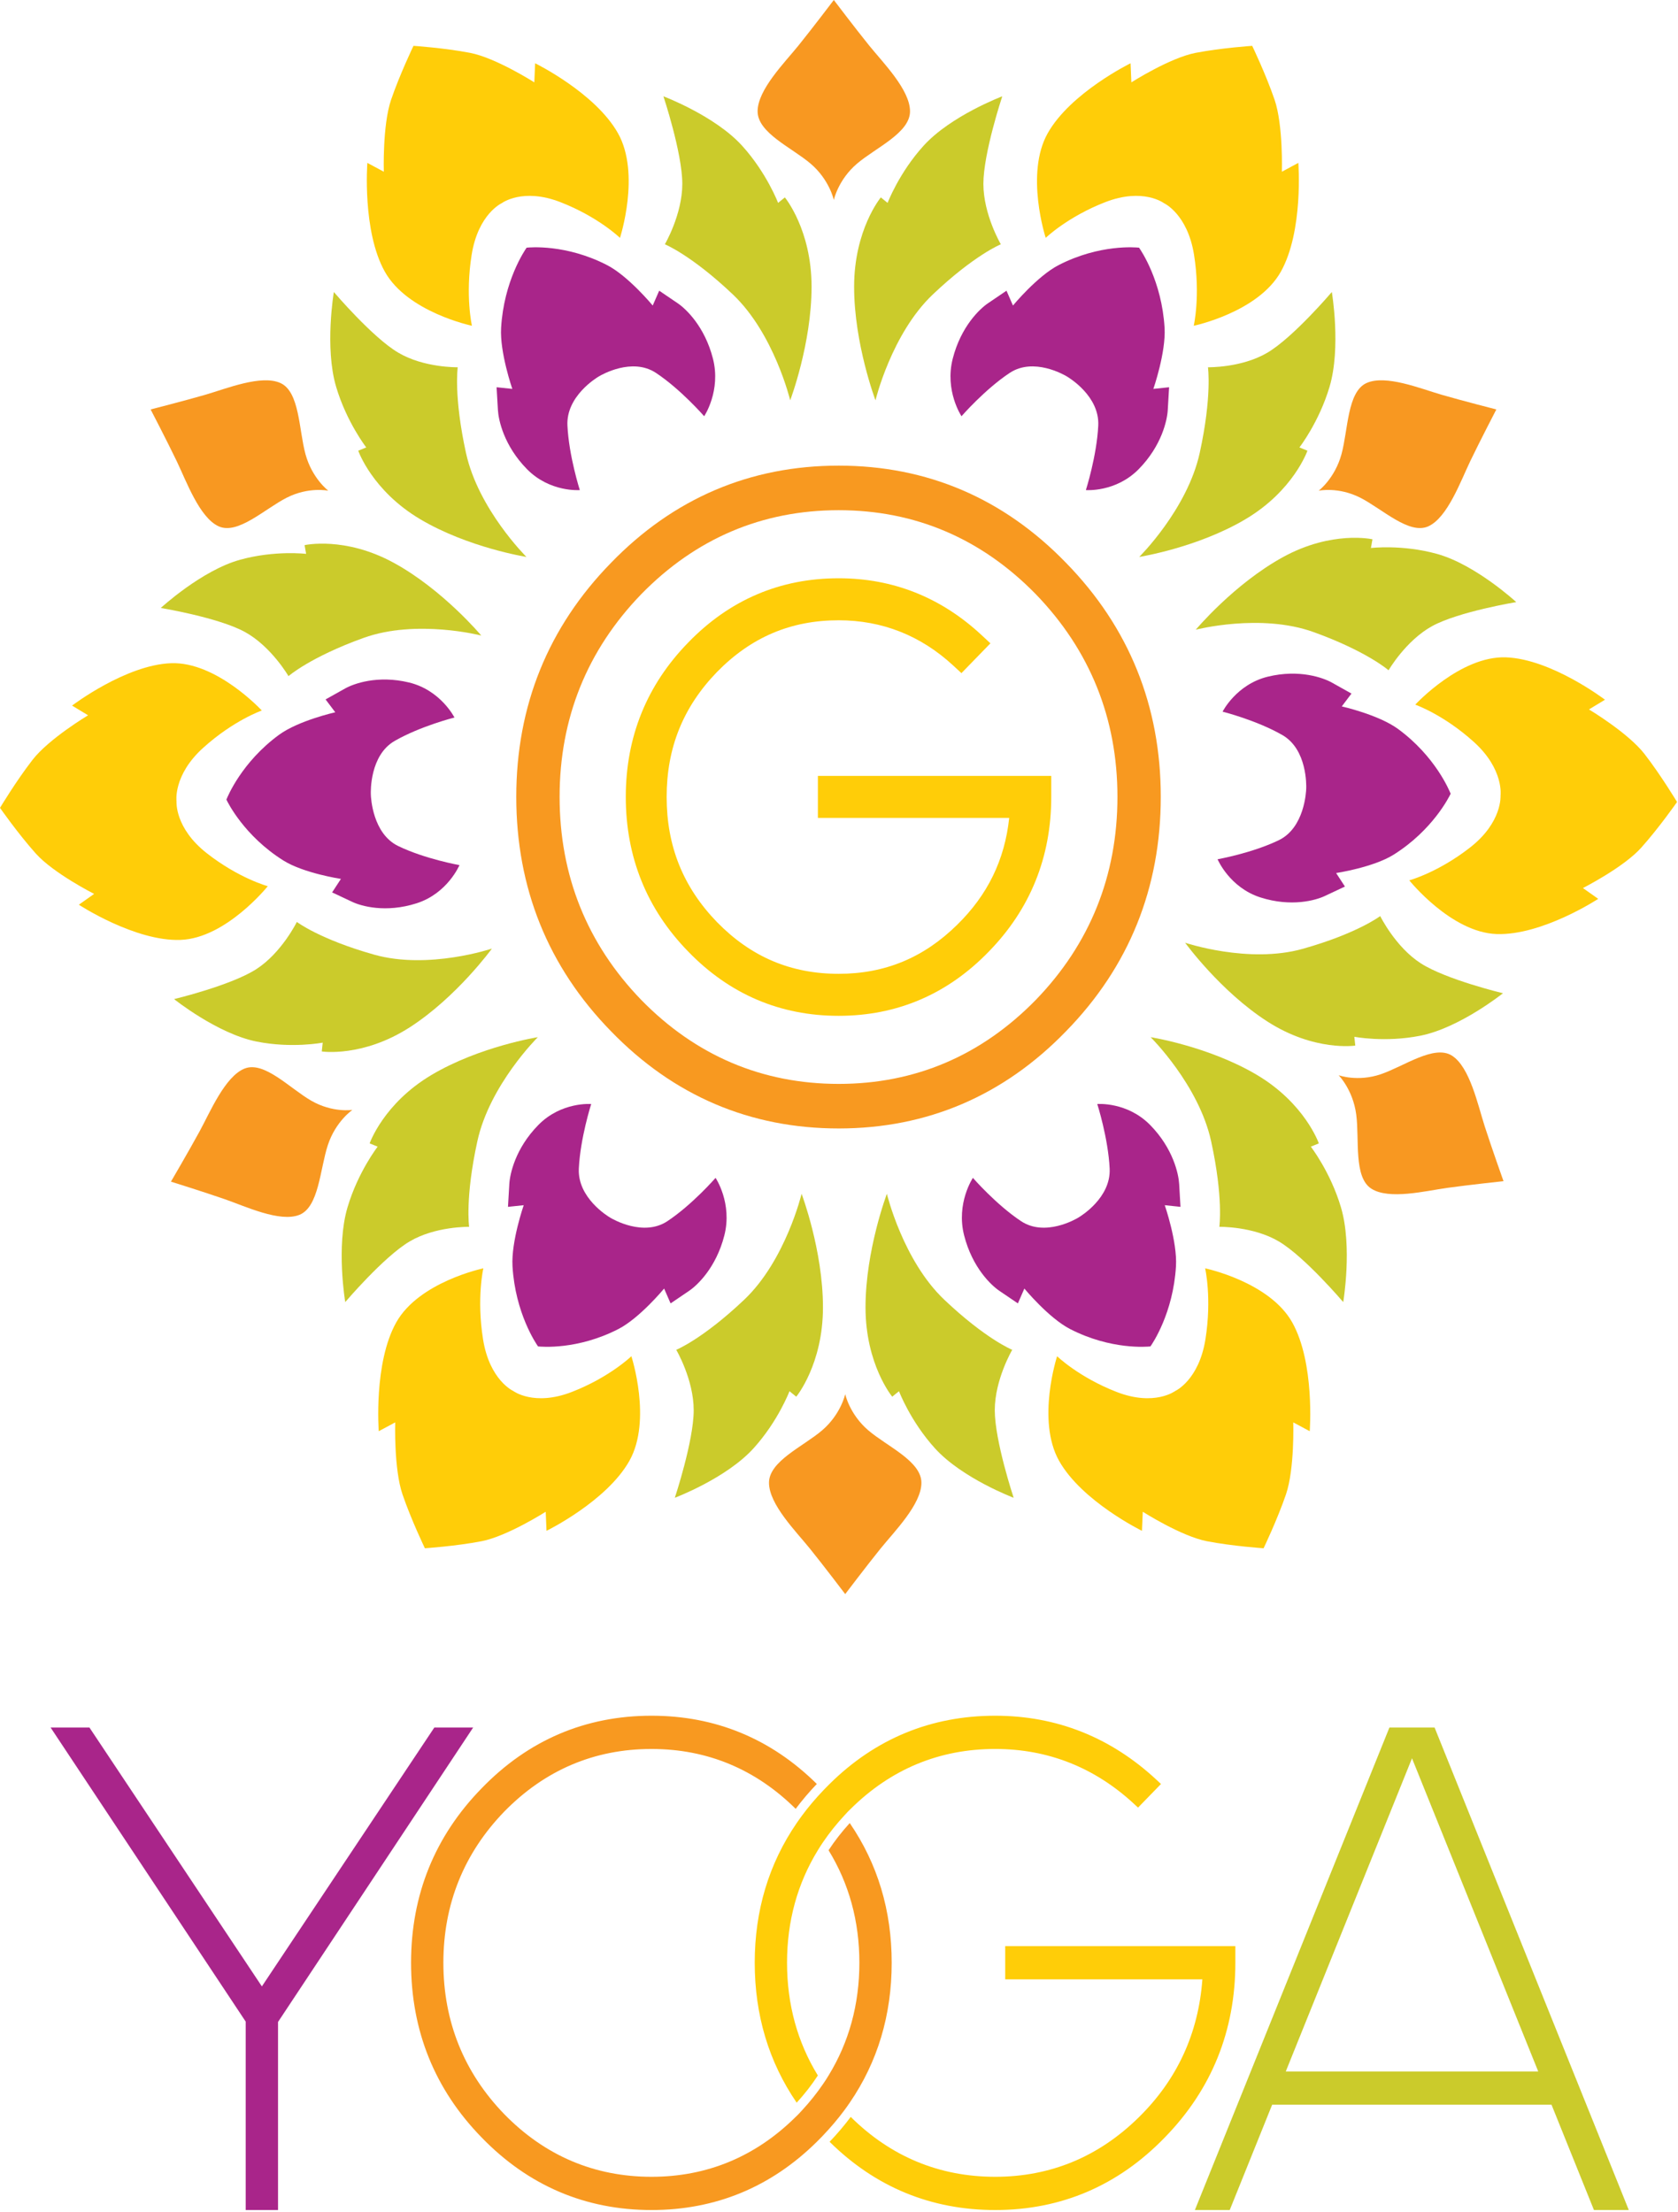 <svg width="201" height="265" viewBox="0 0 201 265" fill="none" xmlns="http://www.w3.org/2000/svg">
<path d="M104.87 47.956C104.87 47.956 106.79 39.971 111.738 35.276C116.716 30.552 119.885 29.265 119.885 29.265C119.885 29.265 117.795 25.711 117.795 22.025C117.795 18.34 120.056 11.539 120.056 11.539C120.056 11.539 113.891 13.863 110.629 17.462C107.685 20.709 106.321 24.307 106.321 24.307L105.51 23.649C105.51 23.649 102.311 27.51 102.311 34.354C102.311 41.199 104.87 47.956 104.87 47.956Z" fill="#CBCB2B"/>
<path d="M136.465 66.719C136.465 66.719 142.229 61.016 143.708 54.261C145.195 47.464 144.695 43.998 144.695 43.998C144.695 43.998 148.732 44.083 151.835 42.24C154.938 40.397 159.534 34.983 159.534 34.983C159.534 34.983 160.66 41.636 159.26 46.342C157.998 50.587 155.652 53.602 155.652 53.602L156.611 53.995C156.611 53.995 154.96 58.775 149.197 62.198C143.434 65.62 136.465 66.719 136.465 66.719Z" fill="#CBCB2B"/>
<path d="M104.102 5.44C102.438 3.378 99.879 -3.05176e-05 99.879 -3.05176e-05C99.879 -3.05176e-05 97.32 3.378 95.656 5.44C93.993 7.503 90.75 10.749 90.75 13.338C90.75 15.926 94.846 17.682 97.106 19.612C99.367 21.543 99.879 23.956 99.879 23.956C99.879 23.956 100.391 21.543 102.652 19.612C104.913 17.682 109.007 15.926 109.007 13.338C109.007 10.749 105.766 7.503 104.102 5.44Z" fill="#F89821"/>
<path d="M155.522 19.514L153.549 20.572C153.549 20.572 153.721 15 152.676 11.947C151.632 8.895 149.995 5.491 149.995 5.491C149.995 5.491 146.312 5.736 143.219 6.332C140.126 6.927 135.522 9.866 135.522 9.866L135.425 7.58C135.425 7.58 128.225 11.106 125.495 15.97C122.765 20.833 125.261 28.497 125.261 28.497C125.261 28.497 127.854 25.984 132.39 24.219C136.927 22.455 139.417 24.338 139.417 24.338C139.417 24.338 142.247 25.614 143.03 30.537C143.813 35.46 142.993 39.027 142.993 39.027C142.993 39.027 150.693 37.418 153.423 32.555C156.153 27.691 155.522 19.514 155.522 19.514Z" fill="#FFCD08"/>
<path d="M139.88 49.135C139.949 47.96 140.04 46.392 140.04 46.392L138.156 46.591C138.156 46.591 139.672 42.226 139.5 39.283C139.169 33.649 136.66 29.983 136.451 29.687L136.458 29.674C136.458 29.674 136.445 29.673 136.441 29.672C136.438 29.669 136.431 29.658 136.431 29.658L136.424 29.671C136.069 29.633 131.728 29.23 126.819 31.753C124.255 33.07 121.338 36.603 121.338 36.603L120.563 34.826C120.563 34.826 119.289 35.691 118.334 36.339C117.379 36.988 115.116 39.09 114.126 42.96C113.135 46.83 115.175 49.865 115.175 49.865C115.175 49.865 117.961 46.656 120.943 44.678C123.81 42.777 127.489 44.915 127.771 45.085C127.771 45.085 127.782 45.092 127.785 45.093C127.788 45.094 127.798 45.101 127.798 45.101C128.083 45.268 131.723 47.476 131.555 50.98C131.38 54.625 130.072 58.712 130.072 58.712C130.072 58.712 133.647 59.011 136.411 56.194C139.174 53.376 139.812 50.31 139.88 49.135Z" fill="#A9258A"/>
<path d="M94.655 47.956C94.655 47.956 92.735 39.971 87.787 35.276C82.808 30.552 79.64 29.265 79.64 29.265C79.64 29.265 81.73 25.711 81.73 22.025C81.73 18.34 79.469 11.539 79.469 11.539C79.469 11.539 85.633 13.863 88.896 17.462C91.839 20.709 93.204 24.307 93.204 24.307L94.014 23.649C94.014 23.649 97.214 27.51 97.214 34.354C97.214 41.199 94.655 47.956 94.655 47.956Z" fill="#CBCB2B"/>
<path d="M63.059 66.719C63.059 66.719 57.296 61.016 55.817 54.261C54.329 47.464 54.83 43.998 54.83 43.998C54.83 43.998 50.792 44.083 47.689 42.24C44.586 40.397 39.99 34.983 39.99 34.983C39.99 34.983 38.865 41.636 40.264 46.342C41.526 50.587 43.873 53.602 43.873 53.602L42.913 53.995C42.913 53.995 44.564 58.775 50.328 62.198C56.091 65.62 63.059 66.719 63.059 66.719Z" fill="#CBCB2B"/>
<path d="M44.003 19.514L45.975 20.572C45.975 20.572 45.804 15 46.848 11.947C47.893 8.895 49.529 5.491 49.529 5.491C49.529 5.491 53.213 5.736 56.306 6.332C59.398 6.927 64.003 9.866 64.003 9.866L64.1 7.58C64.1 7.58 71.299 11.106 74.03 15.97C76.76 20.833 74.264 28.497 74.264 28.497C74.264 28.497 71.671 25.984 67.134 24.219C62.598 22.455 60.108 24.338 60.108 24.338C60.108 24.338 57.278 25.614 56.495 30.537C55.712 35.46 56.532 39.027 56.532 39.027C56.532 39.027 48.831 37.418 46.101 32.555C43.372 27.691 44.003 19.514 44.003 19.514Z" fill="#FFCD08"/>
<path d="M59.644 49.135C59.576 47.96 59.484 46.392 59.484 46.392L61.368 46.591C61.368 46.591 59.852 42.226 60.025 39.283C60.355 33.649 62.864 29.983 63.073 29.687L63.066 29.674C63.066 29.674 63.08 29.673 63.084 29.672C63.086 29.669 63.094 29.658 63.094 29.658L63.101 29.671C63.455 29.633 67.796 29.23 72.705 31.753C75.269 33.07 78.186 36.603 78.186 36.603L78.962 34.826C78.962 34.826 80.235 35.691 81.191 36.339C82.146 36.988 84.409 39.09 85.399 42.96C86.389 46.83 84.35 49.865 84.35 49.865C84.35 49.865 81.563 46.656 78.581 44.678C75.715 42.777 72.036 44.915 71.754 45.085C71.754 45.085 71.742 45.092 71.739 45.093C71.737 45.094 71.726 45.101 71.726 45.101C71.442 45.268 67.801 47.476 67.97 50.98C68.144 54.625 69.453 58.712 69.453 58.712C69.453 58.712 65.877 59.011 63.114 56.194C60.35 53.376 59.713 50.31 59.644 49.135Z" fill="#A9258A"/>
<path d="M106.235 143.018C106.235 143.018 108.155 151.003 113.103 155.698C118.081 160.422 121.25 161.709 121.25 161.709C121.25 161.709 119.16 165.263 119.16 168.948C119.16 172.634 121.421 179.434 121.421 179.434C121.421 179.434 115.256 177.111 111.994 173.511C109.05 170.265 107.685 166.667 107.685 166.667L106.875 167.325C106.875 167.325 103.676 163.464 103.676 156.62C103.676 149.775 106.235 143.018 106.235 143.018Z" fill="#CBCB2B"/>
<path d="M137.83 124.255C137.83 124.255 143.594 129.958 145.073 136.713C146.56 143.51 146.06 146.976 146.06 146.976C146.06 146.976 150.097 146.891 153.2 148.734C156.303 150.576 160.899 155.991 160.899 155.991C160.899 155.991 162.025 149.338 160.625 144.632C159.363 140.386 157.017 137.371 157.017 137.371L157.976 136.978C157.976 136.978 156.325 132.199 150.562 128.776C144.799 125.354 137.83 124.255 137.83 124.255Z" fill="#CBCB2B"/>
<path d="M105.467 185.533C103.803 187.596 101.244 190.974 101.244 190.974C101.244 190.974 98.685 187.596 97.021 185.533C95.358 183.471 92.115 180.225 92.115 177.636C92.115 175.047 96.211 173.292 98.471 171.362C100.732 169.431 101.244 167.018 101.244 167.018C101.244 167.018 101.756 169.431 104.017 171.362C106.278 173.292 110.372 175.047 110.372 177.636C110.372 180.225 107.131 183.471 105.467 185.533Z" fill="#F89821"/>
<path d="M156.887 171.46L154.914 170.402C154.914 170.402 155.086 175.974 154.041 179.027C152.997 182.079 151.36 185.482 151.36 185.482C151.36 185.482 147.677 185.238 144.584 184.642C141.491 184.047 136.887 181.108 136.887 181.108L136.79 183.393C136.79 183.393 129.59 179.868 126.86 175.004C124.13 170.141 126.626 162.477 126.626 162.477C126.626 162.477 129.219 164.99 133.755 166.755C138.292 168.519 140.782 166.636 140.782 166.636C140.782 166.636 143.612 165.36 144.395 160.437C145.178 155.514 144.358 151.947 144.358 151.947C144.358 151.947 152.058 153.556 154.788 158.419C157.518 163.283 156.887 171.46 156.887 171.46Z" fill="#FFCD08"/>
<path d="M141.246 141.839C141.314 143.014 141.405 144.581 141.405 144.581L139.521 144.383C139.521 144.383 141.037 148.748 140.865 151.691C140.534 157.325 138.025 160.99 137.816 161.287L137.823 161.299C137.823 161.299 137.81 161.301 137.806 161.301C137.803 161.304 137.796 161.316 137.796 161.316L137.789 161.303C137.434 161.341 133.093 161.744 128.184 159.221C125.62 157.904 122.704 154.37 122.704 154.37L121.928 156.148C121.928 156.148 120.654 155.283 119.699 154.635C118.744 153.985 116.481 151.884 115.491 148.014C114.5 144.144 116.54 141.109 116.54 141.109C116.54 141.109 119.326 144.318 122.308 146.296C125.175 148.197 128.854 146.059 129.136 145.889C129.136 145.889 129.147 145.882 129.15 145.881C129.153 145.879 129.163 145.873 129.163 145.873C129.448 145.706 133.088 143.498 132.92 139.994C132.746 136.349 131.437 132.262 131.437 132.262C131.437 132.262 135.012 131.963 137.776 134.78C140.539 137.597 141.177 140.664 141.246 141.839Z" fill="#A9258A"/>
<path d="M96.02 143.018C96.02 143.018 94.1 151.003 89.152 155.698C84.173 160.422 81.005 161.709 81.005 161.709C81.005 161.709 83.095 165.263 83.095 168.948C83.095 172.634 80.834 179.434 80.834 179.434C80.834 179.434 86.999 177.111 90.261 173.511C93.204 170.265 94.569 166.667 94.569 166.667L95.38 167.325C95.38 167.325 98.579 163.464 98.579 156.62C98.579 149.775 96.02 143.018 96.02 143.018Z" fill="#CBCB2B"/>
<path d="M64.424 124.255C64.424 124.255 58.661 129.958 57.182 136.713C55.694 143.51 56.194 146.976 56.194 146.976C56.194 146.976 52.157 146.891 49.054 148.734C45.951 150.576 41.355 155.991 41.355 155.991C41.355 155.991 40.23 149.338 41.629 144.632C42.891 140.386 45.238 137.371 45.238 137.371L44.279 136.978C44.279 136.978 45.929 132.199 51.693 128.776C57.456 125.354 64.424 124.255 64.424 124.255Z" fill="#CBCB2B"/>
<path d="M45.368 171.46L47.34 170.402C47.34 170.402 47.169 175.974 48.213 179.027C49.258 182.079 50.894 185.482 50.894 185.482C50.894 185.482 54.578 185.238 57.671 184.642C60.763 184.047 65.368 181.108 65.368 181.108L65.464 183.393C65.464 183.393 72.664 179.868 75.395 175.004C78.125 170.141 75.629 162.477 75.629 162.477C75.629 162.477 73.036 164.99 68.499 166.755C63.962 168.519 61.473 166.636 61.473 166.636C61.473 166.636 58.643 165.36 57.86 160.437C57.077 155.514 57.897 151.947 57.897 151.947C57.897 151.947 50.196 153.556 47.466 158.419C44.737 163.283 45.368 171.46 45.368 171.46Z" fill="#FFCD08"/>
<path d="M61.009 141.839C60.941 143.014 60.849 144.581 60.849 144.581L62.733 144.383C62.733 144.383 61.217 148.748 61.39 151.691C61.72 157.325 64.23 160.99 64.439 161.287L64.431 161.299C64.431 161.299 64.445 161.301 64.449 161.301C64.451 161.304 64.459 161.316 64.459 161.316L64.466 161.303C64.82 161.341 69.162 161.744 74.07 159.221C76.635 157.904 79.551 154.37 79.551 154.37L80.327 156.148C80.327 156.148 81.6 155.283 82.556 154.635C83.511 153.985 85.774 151.884 86.764 148.014C87.754 144.144 85.715 141.109 85.715 141.109C85.715 141.109 82.928 144.318 79.946 146.296C77.08 148.197 73.401 146.059 73.119 145.889C73.119 145.889 73.107 145.882 73.105 145.881C73.102 145.879 73.091 145.873 73.091 145.873C72.807 145.706 69.166 143.498 69.335 139.994C69.509 136.349 70.817 132.262 70.817 132.262C70.817 132.262 67.243 131.963 64.479 134.78C61.715 137.597 61.078 140.664 61.009 141.839Z" fill="#A9258A"/>
<path d="M173.374 142.306C175.956 141.948 180.098 141.505 180.098 141.505C180.098 141.505 178.668 137.483 177.849 134.939C177.031 132.395 176.072 127.847 173.937 126.475C171.803 125.104 168.187 127.745 165.397 128.695C162.607 129.643 160.346 128.811 160.346 128.811C160.346 128.811 162.064 130.536 162.458 133.532C162.852 136.527 162.128 141.029 164.263 142.401C166.397 143.772 170.792 142.665 173.374 142.306Z" fill="#F89821"/>
<path d="M141.962 112.94C141.962 112.94 149.563 115.497 156.056 113.669C162.589 111.829 165.329 109.747 165.329 109.747C165.329 109.747 167.151 113.454 170.19 115.407C173.229 117.36 180.034 118.991 180.034 118.991C180.034 118.991 174.852 123.137 170.155 124.076C165.918 124.922 162.229 124.207 162.229 124.207L162.342 125.262C162.342 125.262 157.463 126.007 151.819 122.381C146.176 118.753 141.962 112.94 141.962 112.94Z" fill="#CBCB2B"/>
<path d="M143.235 75.438C143.235 75.438 150.99 73.432 157.343 75.722C163.736 78.026 166.329 80.299 166.329 80.299C166.329 80.299 168.398 76.732 171.562 75.002C174.725 73.272 181.625 72.132 181.625 72.132C181.625 72.132 176.736 67.624 172.114 66.352C167.945 65.203 164.216 65.652 164.216 65.652L164.4 64.607C164.4 64.607 159.584 63.514 153.708 66.727C147.833 69.941 143.235 75.438 143.235 75.438Z" fill="#CBCB2B"/>
<path d="M192.253 83.829L190.335 84.99C190.335 84.99 195.021 87.792 196.983 90.321C198.946 92.85 200.886 96.08 200.886 96.08C200.886 96.08 198.732 99.164 196.602 101.546C194.473 103.928 189.609 106.388 189.609 106.388L191.443 107.683C191.443 107.683 184.72 112.095 179.263 111.899C173.806 111.703 168.811 105.465 168.811 105.465C168.811 105.465 172.257 104.535 176.116 101.513C179.974 98.491 179.741 95.321 179.741 95.321C179.741 95.321 180.189 92.176 176.545 88.885C172.9 85.592 169.526 84.418 169.526 84.418C169.526 84.418 174.932 78.553 180.389 78.75C185.845 78.945 192.253 83.829 192.253 83.829Z" fill="#FFCD08"/>
<path d="M159.542 81.776C160.547 82.339 161.887 83.09 161.887 83.09L160.726 84.629C160.726 84.629 165.128 85.619 167.463 87.329C171.934 90.603 173.625 94.734 173.759 95.073L173.773 95.074C173.773 95.074 173.768 95.086 173.766 95.09C173.768 95.094 173.772 95.106 173.772 95.106H173.758C173.601 95.436 171.633 99.435 166.952 102.381C164.507 103.919 160.048 104.591 160.048 104.591L161.103 106.209C161.103 106.209 159.715 106.862 158.674 107.351C157.633 107.841 154.701 108.701 150.986 107.514C147.27 106.327 145.848 102.939 145.848 102.939C145.848 102.939 149.971 102.21 153.182 100.656C156.268 99.163 156.454 94.821 156.464 94.485C156.464 94.485 156.465 94.473 156.465 94.469C156.465 94.465 156.466 94.452 156.466 94.452C156.478 94.117 156.587 89.771 153.609 88.06C150.511 86.281 146.448 85.257 146.448 85.257C146.448 85.257 148.096 81.98 151.883 81.062C155.671 80.145 158.537 81.213 159.542 81.776Z" fill="#A9258A"/>
<path d="M26.929 143.665C24.461 142.807 20.477 141.562 20.477 141.562C20.477 141.562 22.624 137.893 23.898 135.556C25.173 133.218 26.956 128.941 29.305 128.012C31.654 127.083 34.716 130.386 37.28 131.863C39.843 133.341 42.216 132.967 42.216 132.967C42.216 132.967 40.21 134.324 39.269 137.187C38.329 140.05 38.205 144.612 35.856 145.541C33.507 146.469 29.398 144.522 26.929 143.665Z" fill="#F89821"/>
<path d="M21.161 55.232C20.005 52.83 18.044 49.052 18.044 49.052C18.044 49.052 22.084 48.019 24.592 47.293C27.1 46.568 31.302 44.84 33.602 45.892C35.901 46.944 35.796 51.506 36.593 54.415C37.389 57.324 39.325 58.786 39.325 58.786C39.325 58.786 36.973 58.287 34.34 59.627C31.706 60.967 28.483 64.103 26.184 63.051C23.884 61.999 22.317 57.633 21.161 55.232Z" fill="#F89821"/>
<path d="M176.122 55.232C177.278 52.83 179.239 49.052 179.239 49.052C179.239 49.052 175.198 48.019 172.69 47.293C170.182 46.568 165.981 44.84 163.681 45.892C161.381 46.944 161.486 51.506 160.69 54.415C159.893 57.324 157.958 58.786 157.958 58.786C157.958 58.786 160.309 58.287 162.943 59.627C165.577 60.967 168.799 64.103 171.099 63.051C173.399 61.999 174.966 57.633 176.122 55.232Z" fill="#F89821"/>
<path d="M58.924 113.642C58.924 113.642 51.323 116.199 44.83 114.371C38.297 112.531 35.557 110.449 35.557 110.449C35.557 110.449 33.734 114.156 30.695 116.109C27.657 118.062 20.852 119.693 20.852 119.693C20.852 119.693 26.034 123.839 30.73 124.778C34.967 125.624 38.657 124.909 38.657 124.909L38.544 125.965C38.544 125.965 43.422 126.709 49.066 123.083C54.709 119.455 58.924 113.642 58.924 113.642Z" fill="#CBCB2B"/>
<path d="M57.651 76.139C57.651 76.139 49.895 74.134 43.542 76.424C37.149 78.728 34.557 81.001 34.557 81.001C34.557 81.001 32.488 77.434 29.324 75.704C26.16 73.974 19.261 72.834 19.261 72.834C19.261 72.834 24.15 68.326 28.772 67.054C32.94 65.905 36.669 66.354 36.669 66.354L36.485 65.309C36.485 65.309 41.302 64.216 47.177 67.43C53.053 70.643 57.651 76.139 57.651 76.139Z" fill="#CBCB2B"/>
<path d="M8.633 84.531L10.551 85.692C10.551 85.692 5.865 88.494 3.902 91.023C1.939 93.552 0 96.782 0 96.782C0 96.782 2.153 99.866 4.283 102.248C6.413 104.63 11.277 107.09 11.277 107.09L9.443 108.385C9.443 108.385 16.166 112.797 21.622 112.601C27.079 112.405 32.075 106.167 32.075 106.167C32.075 106.167 28.628 105.237 24.77 102.215C20.911 99.193 21.145 96.023 21.145 96.023C21.145 96.023 20.697 92.878 24.341 89.587C27.985 86.294 31.36 85.12 31.36 85.12C31.36 85.12 25.954 79.255 20.497 79.452C15.04 79.647 8.633 84.531 8.633 84.531Z" fill="#FFCD08"/>
<path d="M41.344 82.478C40.338 83.041 38.998 83.791 38.998 83.791L40.16 85.331C40.16 85.331 35.757 86.321 33.422 88.031C28.952 91.305 27.26 95.436 27.127 95.775L27.112 95.776C27.112 95.776 27.118 95.788 27.119 95.792C27.118 95.795 27.113 95.808 27.113 95.808H27.127C27.284 96.138 29.252 100.137 33.933 103.082C36.379 104.621 40.838 105.293 40.838 105.293L39.783 106.911C39.783 106.911 41.17 107.564 42.212 108.053C43.253 108.543 46.184 109.403 49.9 108.216C53.616 107.029 55.037 103.641 55.037 103.641C55.037 103.641 50.915 102.912 47.704 101.358C44.617 99.865 44.431 95.523 44.421 95.187C44.421 95.187 44.421 95.175 44.421 95.171C44.421 95.167 44.42 95.154 44.42 95.154C44.407 94.819 44.299 90.473 47.277 88.762C50.375 86.983 54.437 85.959 54.437 85.959C54.437 85.959 52.79 82.681 49.002 81.764C45.215 80.847 42.349 81.915 41.344 82.478Z" fill="#A9258A"/>
<path d="M133.853 95.461C133.853 104.896 130.561 113.082 124.073 119.79C117.549 126.466 109.607 129.852 100.468 129.852C91.295 129.852 83.336 126.466 76.815 119.793C70.324 113.083 67.033 104.897 67.033 95.461C67.033 86.062 70.323 77.894 76.814 71.183C83.338 64.507 91.296 61.122 100.468 61.122C109.606 61.122 117.548 64.508 124.07 71.181C130.561 77.892 133.853 86.062 133.853 95.461ZM127.71 67.444C120.221 59.706 111.055 55.783 100.468 55.783C89.847 55.783 80.664 59.706 73.178 67.441C65.656 75.144 61.842 84.571 61.842 95.461C61.842 106.386 65.656 115.831 73.177 123.531C80.665 131.269 89.847 135.19 100.468 135.19C111.056 135.19 120.221 131.268 127.706 123.533C135.229 115.831 139.044 106.387 139.044 95.461C139.044 84.571 135.229 75.144 127.71 67.444Z" fill="#F89920"/>
<path d="M97.971 92.953V97.987H120.887C120.352 103.01 118.309 107.207 114.664 110.78C110.65 114.739 106.003 116.664 100.459 116.664C94.726 116.664 89.957 114.635 85.884 110.466C81.826 106.272 79.855 101.367 79.855 95.47C79.855 89.596 81.826 84.702 85.879 80.512C89.957 76.339 94.727 74.31 100.459 74.31C105.681 74.31 110.305 76.141 114.203 79.751L115.166 80.642L118.638 77.071L117.574 76.081C112.723 71.566 106.965 69.276 100.459 69.276C93.446 69.276 87.384 71.866 82.445 76.97C77.478 82.055 74.96 88.279 74.96 95.47C74.96 102.684 77.478 108.919 82.44 113.999C87.384 119.107 93.447 121.697 100.459 121.697C107.449 121.697 113.501 119.107 118.441 114.003C123.408 108.918 125.925 102.683 125.925 95.47V92.953H97.971Z" fill="#FFCD08"/>
<path d="M52.025 206.96L31.369 237.971L10.714 206.96H6.062L29.433 242.192V264.763H33.304V242.231L56.675 206.96H52.025Z" fill="#A9258A"/>
<path d="M154.017 248.161L169.137 210.644L184.257 248.161H154.017ZM171.843 206.96H166.431L143.13 264.763H147.304L152.387 252.143H185.848L190.932 264.763H195.105L171.843 206.96Z" fill="#CBCB2B"/>
<path d="M120.409 233.143V237.125H144.026C143.56 243.595 140.998 249.155 136.403 253.661C131.612 258.385 125.827 260.781 119.211 260.781C112.525 260.781 106.706 258.362 101.906 253.607C101.136 254.635 100.292 255.629 99.374 256.588C104.861 262.013 111.532 264.763 119.211 264.763C127.106 264.763 133.941 261.837 139.524 256.069C145.133 250.326 147.978 243.282 147.978 235.134V233.143H120.409Z" fill="#FFCD08"/>
<path d="M101.516 217.088C101.534 217.069 101.55 217.049 101.569 217.03C101.68 216.917 101.794 216.811 101.906 216.7C106.709 211.944 112.527 209.526 119.211 209.526C125.531 209.526 131.128 211.742 135.844 216.11L136.321 216.551L139.07 213.722L138.545 213.233C133.065 208.131 126.56 205.544 119.211 205.544C111.53 205.544 104.86 208.295 99.374 213.719C99.244 213.847 99.117 213.977 98.989 214.107C98.946 214.151 98.903 214.194 98.86 214.238C98.775 214.325 98.692 214.413 98.608 214.501C97.688 215.464 96.844 216.462 96.078 217.495C95.967 217.645 95.859 217.795 95.751 217.946C95.643 218.098 95.536 218.25 95.43 218.404C92.094 223.275 90.405 228.88 90.405 235.134C90.405 241.409 92.094 247.028 95.431 251.903C96.379 250.863 97.228 249.778 97.967 248.645C95.519 244.65 94.276 240.128 94.276 235.134C94.276 230.159 95.519 225.648 97.967 221.659C98.071 221.49 98.174 221.32 98.283 221.153C98.388 220.989 98.499 220.828 98.608 220.666C99.356 219.566 100.2 218.509 101.14 217.495C101.265 217.359 101.387 217.221 101.516 217.088Z" fill="#FFCD08"/>
<path d="M101.787 218.404C100.839 219.444 99.99 220.528 99.25 221.66C101.698 225.65 102.941 230.159 102.941 235.134C102.941 240.128 101.698 244.651 99.25 248.645C99.146 248.815 99.042 248.985 98.934 249.153C98.828 249.316 98.719 249.478 98.609 249.64C97.862 250.74 97.017 251.798 96.078 252.812C95.953 252.948 95.831 253.085 95.702 253.219C95.683 253.239 95.667 253.258 95.648 253.277C95.537 253.391 95.423 253.496 95.311 253.607C90.509 258.364 84.705 260.781 78.045 260.781C71.204 260.781 65.268 258.257 60.406 253.28C55.565 248.276 53.11 242.17 53.11 235.134C53.11 228.124 55.564 222.033 60.404 217.029C65.27 212.05 71.204 209.527 78.045 209.527C84.705 209.527 90.51 211.945 95.311 216.7C96.081 215.672 96.925 214.678 97.843 213.719C92.356 208.294 85.699 205.544 78.045 205.544C70.123 205.544 63.275 208.47 57.694 214.238C52.084 219.982 49.239 227.013 49.239 235.134C49.239 243.282 52.083 250.325 57.692 256.068C63.276 261.837 70.123 264.763 78.045 264.763C85.699 264.763 92.358 262.013 97.843 256.589C97.972 256.461 98.1 256.33 98.228 256.199C98.271 256.156 98.315 256.113 98.358 256.069C98.443 255.982 98.525 255.893 98.609 255.806C99.528 254.844 100.372 253.846 101.138 252.812C101.25 252.662 101.358 252.511 101.466 252.361C101.574 252.208 101.681 252.056 101.786 251.902C105.124 247.028 106.812 241.408 106.812 235.134C106.812 228.88 105.124 223.274 101.787 218.404Z" fill="#F89920"/>
</svg>
